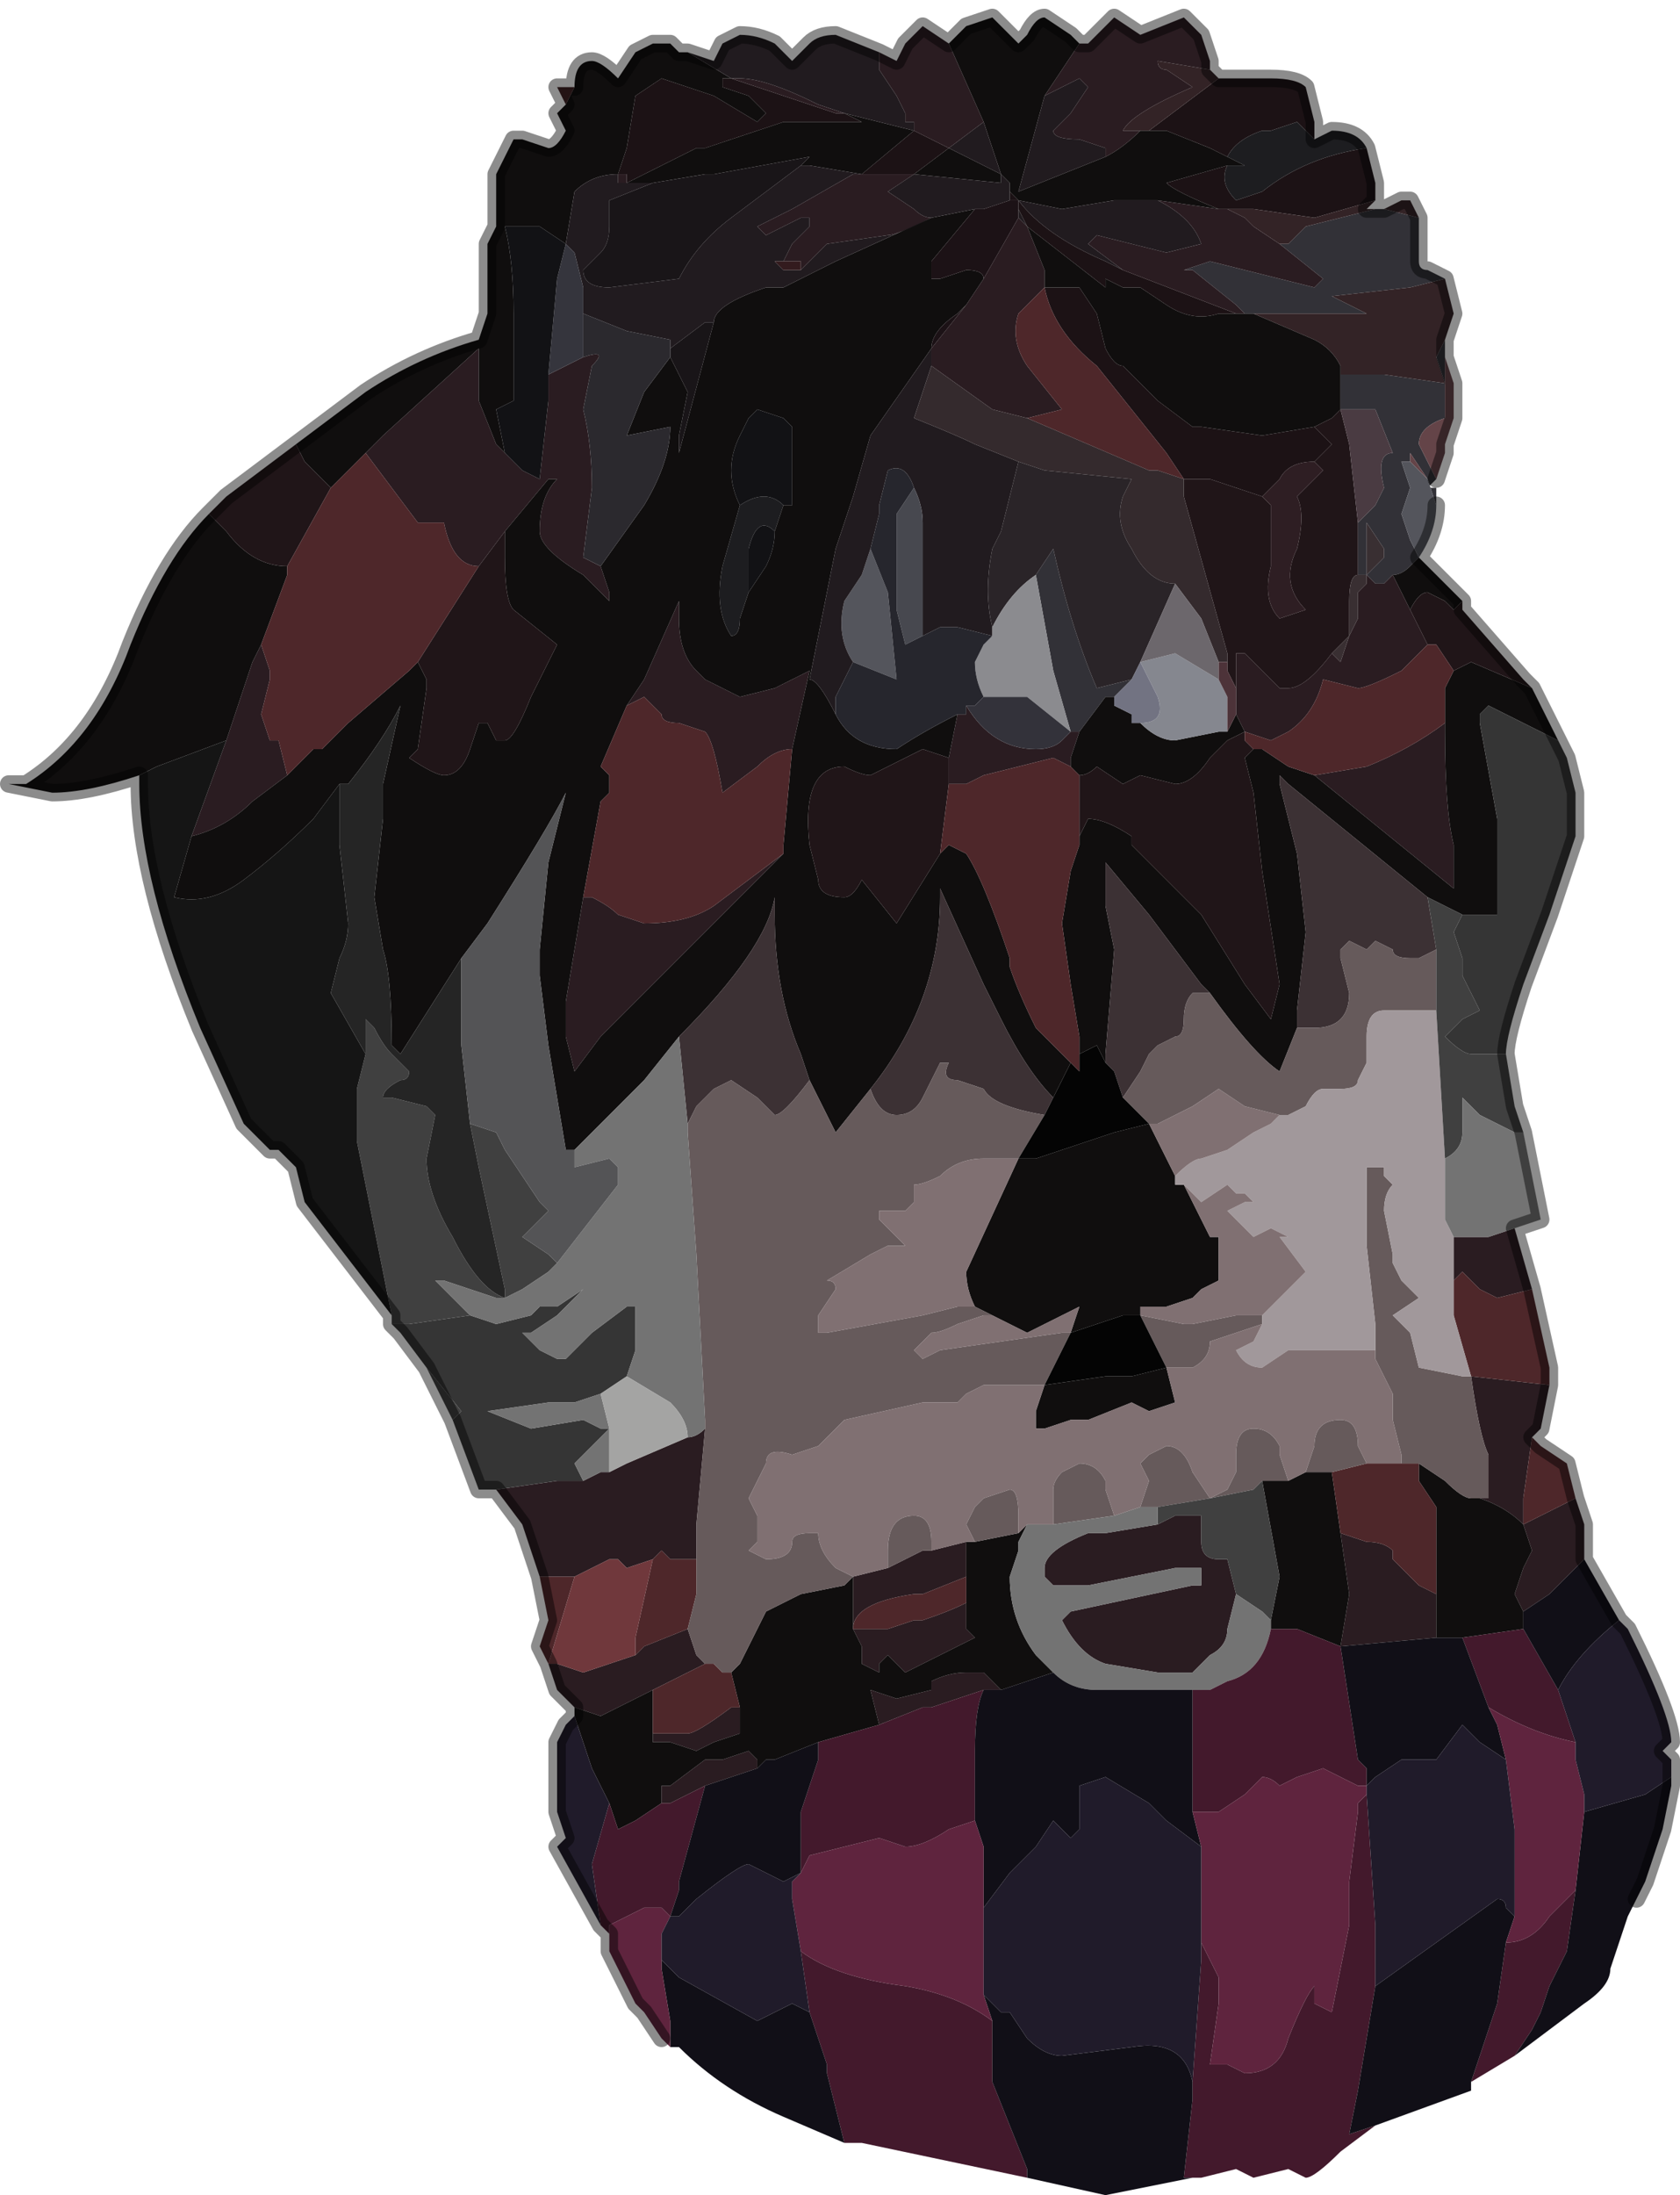<?xml version="1.0" encoding="UTF-8" standalone="no"?>
<svg xmlns:xlink="http://www.w3.org/1999/xlink" height="12.6px" width="9.65px" xmlns="http://www.w3.org/2000/svg">
  <g transform="matrix(1.0, 0.0, 0.0, 1.0, 5.4, 6.4)">
    <path d="M1.6 -5.95 L1.7 -5.95 1.9 -5.95 Q2.05 -5.95 2.1 -5.9 L2.15 -5.7 2.15 -5.6 2.05 -5.7 1.9 -5.65 1.85 -5.65 Q1.7 -5.6 1.65 -5.5 L1.65 -5.5 1.55 -5.55 1.55 -5.55 1.3 -5.65 1.15 -5.65 1.2 -5.65 1.6 -5.95 M2.45 -5.55 L2.5 -5.35 2.5 -5.25 2.15 -5.15 1.8 -5.2 1.6 -5.2 Q1.35 -5.3 1.3 -5.35 L1.65 -5.45 Q1.6 -5.35 1.7 -5.25 L1.7 -5.25 1.85 -5.3 Q2.1 -5.5 2.45 -5.55 M0.4 -5.3 L0.45 -5.25 0.4 -5.25 0.4 -5.25 0.4 -5.3 M0.05 -5.55 L-0.15 -5.4 -0.45 -5.4 -0.15 -5.65 0.05 -5.55 M0.5 -5.1 L0.45 -5.2 0.45 -5.25 Q0.6 -5.05 0.95 -4.9 L1.05 -4.85 1.7 -4.6 1.75 -4.6 1.6 -4.6 Q1.45 -4.55 1.3 -4.65 L1.15 -4.75 1.1 -4.75 1.05 -4.75 0.95 -4.8 0.95 -4.75 0.5 -5.1 M0.6 -4.75 L0.65 -4.75 0.8 -4.75 0.9 -4.6 0.95 -4.4 Q1.0 -4.3 1.05 -4.3 L1.25 -4.1 1.45 -3.95 1.5 -3.95 1.85 -3.9 2.15 -3.95 2.15 -3.95 2.25 -3.85 2.15 -3.75 2.15 -3.75 Q2.0 -3.75 1.95 -3.65 L1.85 -3.55 1.55 -3.65 1.4 -3.65 1.3 -3.8 0.9 -4.3 Q0.65 -4.5 0.6 -4.75 M-1.85 -5.4 L-1.8 -5.55 -1.75 -5.85 -1.6 -5.95 -1.3 -5.85 -1.05 -5.7 -1.0 -5.75 -1.1 -5.85 -1.25 -5.9 -1.25 -5.95 -1.2 -5.95 -0.6 -5.75 -0.55 -5.75 -0.45 -5.7 -0.5 -5.7 -0.65 -5.7 -0.9 -5.7 -1.35 -5.55 -1.4 -5.55 -1.8 -5.35 -1.8 -5.4 -1.85 -5.4" fill="#1c1215" fill-rule="evenodd" stroke="none"/>
    <path d="M2.75 -5.15 L2.75 -4.9 Q2.75 -4.85 2.8 -4.85 L2.8 -4.85 2.9 -4.8 2.7 -4.75 2.25 -4.7 2.45 -4.6 1.85 -4.6 1.8 -4.6 1.75 -4.6 1.75 -4.6 1.7 -4.65 1.45 -4.85 1.4 -4.85 1.55 -4.9 2.15 -4.75 2.2 -4.8 1.95 -5.0 2.0 -5.0 2.1 -5.1 2.1 -5.1 2.5 -5.2 2.55 -5.2 2.75 -5.15 M2.9 -4.45 L2.9 -4.35 2.9 -4.25 2.9 -4.15 2.9 -4.0 Q2.75 -3.95 2.75 -3.85 L2.85 -3.65 2.8 -3.6 2.85 -3.6 2.85 -3.5 2.8 -3.65 2.7 -3.8 2.7 -3.75 2.65 -3.75 2.7 -3.6 2.65 -3.45 2.7 -3.3 2.75 -3.2 2.75 -3.2 2.7 -3.15 Q2.65 -3.1 2.6 -3.1 L2.55 -3.05 2.5 -3.05 2.5 -3.05 2.45 -3.1 2.45 -3.1 2.55 -3.2 2.55 -3.25 2.45 -3.4 2.45 -3.45 2.45 -3.1 2.4 -3.1 2.4 -3.1 2.4 -3.4 2.45 -3.45 2.45 -3.45 2.5 -3.5 2.55 -3.6 Q2.5 -3.8 2.6 -3.8 L2.6 -3.8 2.5 -4.05 2.3 -4.05 2.3 -4.25 2.35 -4.25 2.55 -4.25 2.9 -4.2 2.85 -4.35 2.9 -4.45 M0.75 -2.2 L0.65 -2.55 0.55 -3.1 0.65 -3.25 Q0.75 -2.8 0.9 -2.45 L0.9 -2.45 1.1 -2.5 1.0 -2.4 0.95 -2.4 0.8 -2.2 0.75 -2.2 0.75 -2.2" fill="#323137" fill-rule="evenodd" stroke="none"/>
    <path d="M1.55 -6.0 L1.6 -5.95 1.2 -5.65 1.15 -5.65 1.05 -5.65 1.05 -5.65 Q1.1 -5.75 1.45 -5.9 L1.3 -6.0 Q1.25 -6.0 1.25 -6.05 L1.55 -6.0 M2.5 -5.25 L2.45 -5.2 2.5 -5.2 2.55 -5.2 2.65 -5.25 2.7 -5.25 2.7 -5.25 2.75 -5.15 2.55 -5.2 2.5 -5.2 2.1 -5.1 2.1 -5.1 2.0 -5.0 1.95 -5.0 1.8 -5.1 1.75 -5.15 1.75 -5.15 1.65 -5.2 1.6 -5.2 1.8 -5.2 2.15 -5.15 2.5 -5.25 M2.9 -4.8 L2.95 -4.6 2.9 -4.45 2.85 -4.35 2.9 -4.2 2.55 -4.25 2.35 -4.25 2.3 -4.25 2.3 -4.3 Q2.25 -4.4 2.15 -4.45 L1.8 -4.6 1.85 -4.6 2.45 -4.6 2.25 -4.7 2.7 -4.75 2.9 -4.8" fill="#332326" fill-rule="evenodd" stroke="none"/>
    <path d="M2.15 -5.6 L2.15 -5.6 2.25 -5.65 Q2.4 -5.65 2.45 -5.55 2.1 -5.5 1.85 -5.3 L1.7 -5.25 1.7 -5.25 Q1.6 -5.35 1.65 -5.45 L1.75 -5.45 1.75 -5.45 1.65 -5.5 1.65 -5.5 Q1.7 -5.6 1.85 -5.65 L1.9 -5.65 2.05 -5.7 2.15 -5.6 M-0.9 -3.5 L-0.95 -3.35 Q-1.05 -3.45 -1.1 -3.25 L-1.1 -3.0 -1.15 -2.85 Q-1.15 -2.75 -1.2 -2.75 -1.3 -2.9 -1.25 -3.15 L-1.15 -3.5 Q-1.0 -3.6 -0.9 -3.5" fill="#1d1d20" fill-rule="evenodd" stroke="none"/>
    <path d="M0.8 -6.15 L0.85 -6.15 1.0 -6.3 1.15 -6.2 1.4 -6.3 1.5 -6.2 1.55 -6.05 1.55 -6.0 1.25 -6.05 Q1.25 -6.0 1.3 -6.0 L1.45 -5.9 Q1.1 -5.75 1.05 -5.65 L1.05 -5.65 1.15 -5.65 Q1.05 -5.55 0.95 -5.5 L0.95 -5.55 0.8 -5.6 Q0.65 -5.6 0.65 -5.65 L0.75 -5.75 0.85 -5.9 0.8 -5.95 0.6 -5.85 0.8 -6.15 M3.3 0.65 L3.4 1.0 3.2 1.05 3.1 1.0 3.0 0.9 Q3.0 0.9 2.95 0.95 L2.95 0.7 3.05 0.7 3.15 0.7 3.3 0.65 M3.5 1.55 L3.45 1.8 3.4 1.85 3.35 2.2 3.35 2.35 3.55 2.25 3.65 2.2 3.7 2.35 3.7 2.55 3.5 2.75 3.35 2.85 3.3 2.75 3.35 2.6 3.4 2.5 3.35 2.35 Q3.25 2.25 3.1 2.2 L3.15 2.2 3.15 1.95 Q3.1 1.85 3.05 1.5 L3.5 1.55 M-2.1 3.4 L-2.2 3.3 -2.25 3.15 -2.2 3.15 -2.05 3.2 -1.9 3.15 -1.75 3.1 -1.7 3.05 -1.45 2.95 -1.45 2.95 -1.4 3.1 -1.35 3.15 -1.65 3.3 -1.65 3.3 -1.75 3.35 -1.95 3.45 -2.1 3.4 M-2.3 2.65 L-2.4 2.35 -2.55 2.15 -2.2 2.1 -2.05 2.1 -1.95 2.05 -1.9 2.05 -1.8 2.0 -1.45 1.85 Q-1.4 1.85 -1.35 1.8 L-1.4 2.35 -1.4 2.55 -1.5 2.55 -1.55 2.55 -1.6 2.5 -1.65 2.55 -1.65 2.55 -1.8 2.6 -1.85 2.55 -1.9 2.55 -2.0 2.6 -2.1 2.65 -2.2 2.65 -2.3 2.65 M-0.35 -6.1 L-0.25 -6.05 -0.2 -6.15 -0.2 -6.15 -0.1 -6.25 0.05 -6.15 0.05 -6.15 0.25 -5.7 0.05 -5.55 -0.15 -5.65 -0.15 -5.7 -0.2 -5.7 -0.2 -5.75 -0.25 -5.85 -0.35 -6.0 -0.35 -6.1 M1.25 -5.25 L1.6 -5.2 1.65 -5.2 1.75 -5.15 1.75 -5.15 1.8 -5.1 1.95 -5.0 2.2 -4.8 2.15 -4.75 1.55 -4.9 1.4 -4.85 1.45 -4.85 1.7 -4.65 1.75 -4.6 1.75 -4.6 1.7 -4.6 1.05 -4.85 0.85 -5.0 0.85 -5.0 0.9 -5.05 1.3 -4.95 1.5 -5.0 1.5 -5.0 Q1.45 -5.15 1.25 -5.25 M-0.45 -5.4 L-0.15 -5.4 -0.3 -5.3 -0.15 -5.2 Q-0.1 -5.15 -0.05 -5.15 -0.25 -5.05 -0.3 -5.05 L-0.65 -5.0 -0.8 -4.85 -0.8 -4.9 -0.9 -4.9 -0.95 -4.9 Q-0.95 -4.9 -0.9 -4.9 L-0.85 -5.0 -0.75 -5.1 -0.75 -5.15 -0.8 -5.15 -1.0 -5.05 -1.05 -5.1 -0.85 -5.2 -0.5 -5.4 -0.45 -5.4 M0.2 -5.2 L0.2 -5.2 0.25 -5.2 0.2 -5.2 M0.25 -4.8 L0.45 -5.15 0.5 -5.1 0.6 -4.85 0.6 -4.75 0.45 -4.6 Q0.4 -4.45 0.5 -4.3 L0.7 -4.05 0.5 -4.0 0.3 -4.05 -0.05 -4.3 -0.05 -4.4 0.15 -4.65 0.25 -4.8 M-1.8 -5.35 L-1.85 -5.35 -1.85 -5.4 -1.8 -5.4 -1.8 -5.35 M2.45 -3.1 L2.5 -3.05 2.5 -3.05 2.55 -3.05 2.6 -3.1 2.7 -2.9 2.75 -2.8 2.8 -2.7 2.65 -2.55 Q2.45 -2.45 2.4 -2.45 L2.2 -2.5 Q2.15 -2.3 2.0 -2.2 L1.9 -2.15 1.75 -2.2 1.7 -2.3 1.7 -2.45 1.7 -2.65 1.75 -2.65 1.85 -2.55 1.9 -2.5 1.95 -2.45 1.95 -2.45 2.0 -2.45 Q2.1 -2.45 2.25 -2.65 L2.3 -2.6 2.35 -2.75 2.4 -2.85 2.4 -3.0 2.45 -3.05 2.45 -3.1 M2.15 -1.95 L2.45 -2.0 Q2.7 -2.1 2.9 -2.25 L2.9 -2.2 Q2.9 -1.75 2.95 -1.55 L2.95 -1.3 2.15 -1.95 M0.8 -2.2 L0.75 -2.05 0.75 -2.0 0.75 -2.0 0.65 -2.05 0.45 -2.0 0.25 -1.95 0.15 -1.9 0.05 -1.9 0.05 -1.9 0.05 -2.05 0.1 -2.3 0.15 -2.3 0.15 -2.35 Q0.3 -2.1 0.55 -2.1 0.65 -2.1 0.7 -2.15 L0.75 -2.2 0.8 -2.2 M2.3 2.4 L2.45 2.45 Q2.55 2.45 2.6 2.5 L2.6 2.55 2.75 2.7 2.85 2.75 2.85 3.0 2.3 3.05 2.35 2.75 2.3 2.4 M0.15 2.45 L0.15 2.65 -0.1 2.75 -0.15 2.75 Q-0.5 2.8 -0.5 2.95 L-0.5 2.95 -0.3 2.95 -0.15 2.9 -0.1 2.9 Q0.05 2.85 0.15 2.8 L0.15 2.95 0.2 3.0 -0.2 3.2 -0.3 3.1 -0.35 3.15 -0.35 3.2 -0.45 3.15 -0.45 3.05 -0.5 2.95 -0.5 2.85 -0.5 2.65 -0.3 2.6 -0.1 2.5 -0.05 2.5 0.15 2.45 M1.7 2.75 L1.65 2.95 Q1.65 3.05 1.55 3.1 L1.45 3.2 1.25 3.2 0.95 3.15 Q0.8 3.1 0.7 2.9 L0.75 2.85 1.45 2.7 1.5 2.7 1.5 2.6 1.4 2.6 1.35 2.6 0.85 2.7 0.65 2.7 0.6 2.65 0.6 2.6 Q0.6 2.5 0.85 2.4 L0.95 2.4 1.25 2.35 1.35 2.3 1.5 2.3 1.5 2.45 Q1.5 2.55 1.6 2.55 L1.65 2.55 1.7 2.75 M0.35 3.3 L0.25 3.3 -0.05 3.4 -0.1 3.4 -0.35 3.5 -0.4 3.3 -0.25 3.35 -0.05 3.3 -0.05 3.25 Q0.05 3.2 0.15 3.2 L0.25 3.2 0.35 3.3 M-2.45 -3.75 Q-2.4 -3.7 -2.4 -3.7 L-2.3 -3.65 -2.25 -4.1 -2.25 -4.25 -2.05 -4.35 Q-1.9 -4.4 -2.0 -4.3 L-2.05 -4.05 Q-2.0 -3.85 -2.0 -3.6 L-2.05 -3.2 -1.95 -3.15 -1.9 -3.0 -1.9 -2.95 -1.95 -3.0 -2.05 -3.1 Q-2.3 -3.25 -2.3 -3.35 -2.3 -3.55 -2.2 -3.65 L-2.25 -3.65 -2.5 -3.35 -2.65 -3.15 -2.65 -3.15 Q-2.8 -3.15 -2.85 -3.4 L-3.0 -3.4 -3.15 -3.6 -3.3 -3.8 -3.2 -3.9 -2.65 -4.4 -2.65 -4.1 -2.55 -3.85 -2.5 -3.8 -2.45 -3.75 M-0.55 -5.75 L-0.6 -5.75 -1.2 -5.95 -1.15 -5.95 Q-1.0 -5.95 -0.7 -5.8 L-0.55 -5.75 M-4.3 -1.6 L-4.1 -2.15 -3.95 -2.6 -3.9 -2.7 -3.85 -2.55 -3.85 -2.5 -3.9 -2.3 -3.85 -2.15 -3.8 -2.15 -3.75 -1.95 -3.95 -1.8 Q-4.1 -1.65 -4.3 -1.6 M-1.8 -2.35 L-1.7 -2.5 -1.5 -2.95 -1.5 -2.85 Q-1.5 -2.65 -1.4 -2.55 L-1.35 -2.5 -1.15 -2.4 -0.95 -2.45 -0.75 -2.55 -0.85 -2.1 -0.85 -2.1 Q-0.95 -2.1 -1.05 -2.0 L-1.25 -1.85 Q-1.3 -2.15 -1.35 -2.2 L-1.5 -2.25 Q-1.6 -2.25 -1.6 -2.3 L-1.7 -2.4 -1.8 -2.35 M-0.9 -1.5 L-1.95 -0.45 -2.1 -0.25 -2.15 -0.45 -2.15 -0.65 -2.05 -1.25 -2.0 -1.25 Q-1.9 -1.2 -1.85 -1.15 L-1.7 -1.1 Q-1.45 -1.1 -1.3 -1.2 L-0.9 -1.5 M-1.6 3.95 L-1.6 3.85 -1.55 3.85 -1.35 3.7 -1.25 3.7 -1.25 3.7 -1.1 3.65 -1.05 3.7 -1.05 3.75 -1.35 3.85 -1.55 3.95 -1.55 3.95 -1.6 3.95 M-1.65 3.55 L-1.55 3.55 -1.45 3.55 Q-1.4 3.55 -1.2 3.4 L-1.15 3.4 -1.15 3.55 -1.15 3.55 -1.3 3.6 -1.4 3.65 -1.55 3.6 -1.65 3.6 -1.65 3.55" fill="#2a1c21" fill-rule="evenodd" stroke="none"/>
    <path d="M2.75 -3.2 L3.0 -2.95 2.95 -2.9 2.9 -2.95 2.8 -3.0 Q2.75 -3.0 2.7 -2.9 L2.6 -3.1 Q2.65 -3.1 2.7 -3.15 L2.75 -3.2 2.75 -3.2 2.75 -3.2 M3.4 -2.45 L3.55 -2.15 3.15 -2.35 3.1 -2.3 3.1 -2.25 3.2 -1.7 3.2 -1.15 3.05 -1.15 3.0 -1.15 2.8 -1.25 2.0 -1.9 1.95 -1.95 1.95 -1.9 2.05 -1.5 2.1 -1.05 2.05 -0.6 2.05 -0.5 1.95 -0.25 Q1.8 -0.35 1.55 -0.7 L1.5 -0.75 1.2 -1.15 0.95 -1.45 0.95 -1.2 1.0 -0.95 0.95 -0.35 0.95 -0.3 0.9 -0.4 0.8 -0.35 0.8 -0.45 0.75 -0.75 0.7 -1.1 0.75 -1.4 0.8 -1.55 0.8 -1.6 0.85 -1.7 Q0.95 -1.7 1.1 -1.6 L1.1 -1.55 1.5 -1.15 1.75 -0.75 1.9 -0.55 1.9 -0.55 1.95 -0.75 1.85 -1.4 1.8 -1.85 1.75 -2.05 1.8 -2.1 1.85 -2.1 2.0 -2.0 2.15 -1.95 2.95 -1.3 2.95 -1.55 Q2.9 -1.75 2.9 -2.2 L2.9 -2.25 2.9 -2.45 2.95 -2.55 3.05 -2.6 3.4 -2.45 M-4.6 -1.95 Q-4.9 -1.85 -5.1 -1.85 L-5.35 -1.9 -5.25 -1.9 Q-4.85 -2.15 -4.65 -2.7 -4.45 -3.2 -4.2 -3.45 L-4.1 -3.35 Q-3.95 -3.15 -3.75 -3.15 L-3.75 -3.15 -3.75 -3.1 -3.9 -2.7 -3.95 -2.6 -4.1 -2.15 -4.5 -2.0 -4.6 -1.95 M-3.7 -3.85 L-3.3 -4.15 Q-3.0 -4.35 -2.65 -4.45 L-2.6 -4.6 -2.6 -5.0 -2.55 -5.1 -2.55 -5.4 -2.45 -5.6 -2.4 -5.6 -2.25 -5.55 Q-2.2 -5.55 -2.15 -5.65 L-2.2 -5.75 -2.15 -5.8 -2.1 -5.9 Q-2.1 -6.05 -2.0 -6.05 -1.95 -6.05 -1.85 -5.95 L-1.75 -6.1 -1.65 -6.15 -1.55 -6.15 -1.5 -6.1 -1.45 -6.1 -1.2 -5.95 -1.25 -5.95 -1.25 -5.9 -1.1 -5.85 -1.0 -5.75 -1.05 -5.7 -1.3 -5.85 -1.6 -5.95 -1.75 -5.85 -1.8 -5.55 -1.85 -5.4 Q-2.0 -5.4 -2.1 -5.3 L-2.15 -5.0 -2.3 -5.1 -2.5 -5.1 Q-2.45 -4.9 -2.45 -4.6 L-2.45 -4.1 -2.55 -4.05 -2.5 -3.8 -2.55 -3.85 -2.65 -4.1 -2.65 -4.4 -3.2 -3.9 -3.3 -3.8 -3.5 -3.6 -3.65 -3.75 -3.7 -3.85 M0.05 -6.15 L0.15 -6.25 0.3 -6.3 0.35 -6.25 0.45 -6.15 0.5 -6.2 Q0.55 -6.3 0.6 -6.3 L0.75 -6.2 0.8 -6.15 0.6 -5.85 0.45 -5.3 0.95 -5.5 Q1.05 -5.55 1.15 -5.65 L1.3 -5.65 1.55 -5.55 1.55 -5.55 1.65 -5.5 1.75 -5.45 1.75 -5.45 1.65 -5.45 1.3 -5.35 Q1.35 -5.3 1.6 -5.2 L1.25 -5.25 1.0 -5.25 0.7 -5.2 0.45 -5.25 0.4 -5.3 0.4 -5.35 0.35 -5.4 0.25 -5.7 0.05 -6.15 M0.05 -5.55 L0.35 -5.4 0.35 -5.35 -0.15 -5.4 0.05 -5.55 M0.5 -5.1 L0.95 -4.75 0.95 -4.8 1.05 -4.75 1.1 -4.75 1.15 -4.75 1.3 -4.65 Q1.45 -4.55 1.6 -4.6 L1.75 -4.6 1.8 -4.6 2.15 -4.45 Q2.25 -4.4 2.3 -4.3 L2.3 -4.25 2.3 -4.05 2.25 -4.0 2.15 -3.95 1.85 -3.9 1.5 -3.95 1.45 -3.95 1.25 -4.1 1.05 -4.3 Q1.0 -4.3 0.95 -4.4 L0.9 -4.6 0.8 -4.75 0.65 -4.75 0.6 -4.75 0.6 -4.85 0.5 -5.1 M0.2 -5.2 L-0.05 -4.9 -0.05 -4.8 0.0 -4.8 0.15 -4.85 Q0.25 -4.85 0.25 -4.8 L0.15 -4.65 0.1 -4.6 Q-0.05 -4.5 -0.05 -4.4 L-0.4 -3.9 -0.5 -3.55 -0.6 -3.25 -0.75 -2.5 Q-0.7 -2.5 -0.6 -2.3 -0.5 -2.1 -0.25 -2.1 L-0.25 -2.1 Q-0.1 -2.2 0.1 -2.3 L0.05 -2.05 -0.1 -2.1 -0.4 -1.95 Q-0.45 -1.95 -0.55 -2.0 -0.8 -2.0 -0.75 -1.55 L-0.7 -1.35 Q-0.7 -1.25 -0.55 -1.25 -0.5 -1.25 -0.45 -1.35 L-0.25 -1.1 0.0 -1.5 0.05 -1.55 0.15 -1.5 Q0.25 -1.35 0.4 -0.9 L0.4 -0.85 Q0.45 -0.7 0.55 -0.5 L0.75 -0.3 0.65 -0.1 Q0.5 -0.25 0.35 -0.55 L0.25 -0.75 0.0 -1.3 0.0 -1.25 Q0.0 -0.65 -0.4 -0.15 L-0.6 0.1 -0.75 -0.2 -0.8 -0.35 Q-0.95 -0.7 -0.95 -1.15 L-0.95 -1.25 Q-1.0 -0.95 -1.5 -0.45 L-1.5 -0.45 -1.7 -0.2 -2.1 0.2 -2.1 0.2 -2.15 0.2 -2.25 -0.4 -2.3 -0.8 -2.3 -0.95 -2.25 -1.45 -2.15 -1.85 Q-2.25 -1.65 -2.6 -1.1 L-2.6 -1.1 -2.75 -0.9 -3.1 -0.35 -3.15 -0.4 Q-3.15 -0.8 -3.2 -0.95 L-3.25 -1.25 -3.2 -1.7 -3.2 -1.9 -3.1 -2.35 Q-3.2 -2.15 -3.4 -1.9 L-3.45 -1.9 -3.6 -1.7 Q-3.8 -1.5 -4.0 -1.35 -4.2 -1.2 -4.4 -1.25 L-4.3 -1.6 Q-4.1 -1.65 -3.95 -1.8 L-3.75 -1.95 -3.6 -2.1 -3.55 -2.1 -3.4 -2.25 -3.05 -2.55 -3.0 -2.6 -3.0 -2.6 -2.95 -2.5 -2.95 -2.45 -3.0 -2.1 -3.05 -2.05 Q-2.9 -1.95 -2.85 -1.95 -2.75 -1.95 -2.7 -2.1 L-2.65 -2.25 -2.6 -2.25 -2.55 -2.15 -2.5 -2.15 Q-2.45 -2.15 -2.35 -2.4 L-2.2 -2.7 -2.45 -2.9 Q-2.5 -2.95 -2.5 -3.2 L-2.5 -3.35 -2.25 -3.65 -2.2 -3.65 Q-2.3 -3.55 -2.3 -3.35 -2.3 -3.25 -2.05 -3.1 L-1.95 -3.0 -1.9 -2.95 -1.9 -3.0 -1.95 -3.15 -1.7 -3.5 Q-1.55 -3.75 -1.55 -3.95 L-1.8 -3.9 -1.7 -4.15 -1.55 -4.35 -1.5 -4.25 -1.45 -4.15 -1.5 -3.9 -1.5 -3.8 -1.3 -4.55 -1.3 -4.55 Q-1.3 -4.65 -1.0 -4.75 L-0.9 -4.75 -0.6 -4.9 -0.05 -5.15 0.2 -5.2 M-0.15 -5.65 L-0.45 -5.4 -0.75 -5.45 -0.8 -5.45 -0.75 -5.5 -1.3 -5.4 -1.35 -5.4 -1.65 -5.35 -1.8 -5.35 -1.4 -5.55 -1.35 -5.55 -0.9 -5.7 -0.65 -5.7 -0.5 -5.7 -0.45 -5.7 -0.55 -5.75 -0.15 -5.65 M1.7 -2.3 L1.75 -2.2 1.65 -2.15 1.55 -2.05 Q1.45 -1.9 1.35 -1.9 L1.15 -1.95 1.05 -1.9 0.9 -2.0 Q0.85 -1.95 0.8 -1.95 L0.8 -1.95 0.75 -2.0 0.75 -2.05 0.8 -2.2 0.95 -2.4 1.0 -2.4 1.0 -2.35 1.1 -2.3 1.1 -2.25 1.15 -2.25 Q1.25 -2.15 1.35 -2.15 L1.6 -2.2 1.65 -2.2 1.7 -2.3 M-1.2 3.2 L-1.15 3.15 -1.1 3.05 -1.0 2.85 -1.0 2.85 -0.8 2.75 -0.55 2.7 -0.5 2.65 -0.5 2.85 -0.5 2.95 -0.45 3.05 -0.45 3.15 -0.35 3.2 -0.35 3.15 -0.3 3.1 -0.2 3.2 0.2 3.0 0.15 2.95 0.15 2.8 0.15 2.65 0.15 2.45 0.2 2.45 0.45 2.4 0.5 2.35 0.45 2.45 0.45 2.5 0.4 2.65 Q0.4 2.9 0.55 3.1 L0.65 3.2 0.35 3.3 0.25 3.2 0.15 3.2 Q0.05 3.2 -0.05 3.25 L-0.05 3.3 -0.25 3.35 -0.4 3.3 -0.35 3.5 -0.7 3.6 -0.95 3.7 -1.0 3.7 -1.05 3.75 -1.05 3.7 -1.1 3.65 -1.25 3.7 -1.25 3.7 -1.35 3.7 -1.55 3.85 -1.6 3.85 -1.6 3.95 -1.75 4.05 -1.85 4.1 -1.9 3.95 -2.0 3.75 -2.1 3.45 -2.1 3.4 -1.95 3.45 -1.75 3.35 -1.65 3.3 -1.65 3.3 -1.65 3.45 -1.65 3.55 -1.65 3.6 -1.55 3.6 -1.4 3.65 -1.3 3.6 -1.15 3.55 -1.15 3.55 -1.15 3.4 -1.2 3.2 M0.3 1.15 L0.2 1.1 Q0.15 1.0 0.15 0.9 L0.45 0.25 0.55 0.25 0.7 0.2 1.0 0.1 1.2 0.05 1.25 0.15 1.3 0.25 1.35 0.35 1.35 0.4 1.4 0.4 1.55 0.7 1.6 0.7 1.6 0.95 1.5 1.0 1.45 1.05 1.3 1.1 1.1 1.1 1.15 1.1 1.15 1.15 1.05 1.15 0.75 1.25 0.8 1.1 0.6 1.2 0.5 1.25 0.3 1.15 M1.3 1.45 L1.35 1.65 1.2 1.7 1.1 1.65 0.85 1.75 0.75 1.75 0.6 1.8 0.55 1.8 0.55 1.7 0.6 1.55 0.95 1.5 1.1 1.5 1.3 1.45 M2.85 2.75 L2.85 2.4 2.85 2.25 2.75 2.1 2.75 2.0 2.9 2.1 Q3.0 2.2 3.05 2.2 L3.1 2.2 Q3.25 2.25 3.35 2.35 L3.4 2.5 3.35 2.6 3.3 2.75 3.35 2.85 3.35 2.95 3.0 3.0 2.85 3.0 2.85 2.75 M2.25 2.05 L2.3 2.4 2.35 2.75 2.3 3.05 2.05 2.95 1.9 2.95 1.9 2.9 1.95 2.65 1.85 2.1 2.0 2.1 2.1 2.05 2.25 2.05 M-0.9 -3.5 L-0.85 -3.5 -0.85 -3.95 -0.9 -4.0 -1.05 -4.05 -1.1 -4.0 -1.15 -3.9 Q-1.25 -3.7 -1.15 -3.5 L-1.25 -3.15 Q-1.3 -2.9 -1.2 -2.75 -1.15 -2.75 -1.15 -2.85 L-1.1 -3.0 -1.0 -3.15 Q-0.95 -3.25 -0.95 -3.35 L-0.9 -3.5 M-0.85 -2.1 L-0.75 -2.55 -0.95 -2.45 -1.15 -2.4 -1.35 -2.5 -1.4 -2.55 Q-1.5 -2.65 -1.5 -2.85 L-1.5 -2.95 -1.7 -2.5 -1.8 -2.35 -1.95 -2.0 -1.95 -2.0 -1.9 -1.95 -1.9 -1.85 -1.95 -1.8 -2.05 -1.25 -2.15 -0.65 -2.15 -0.45 -2.1 -0.25 -1.95 -0.45 -0.9 -1.5 -0.9 -1.55 -0.85 -2.1 M-2.5 -3.8 L-2.5 -3.8" fill="#100e0e" fill-rule="evenodd" stroke="none"/>
    <path d="M3.0 -2.95 L3.0 -2.9 3.35 -2.5 3.4 -2.45 3.05 -2.6 2.95 -2.55 2.85 -2.7 2.8 -2.7 2.75 -2.8 2.7 -2.9 Q2.75 -3.0 2.8 -3.0 L2.9 -2.95 2.95 -2.9 3.0 -2.95 M-4.2 -3.45 L-4.1 -3.55 -3.7 -3.85 -3.65 -3.75 -3.5 -3.6 -3.75 -3.15 -3.75 -3.15 Q-3.95 -3.15 -4.1 -3.35 L-4.2 -3.45 M2.15 -3.95 L2.25 -4.0 2.3 -4.05 2.35 -3.85 2.4 -3.4 2.4 -3.1 Q2.35 -3.1 2.35 -2.95 L2.35 -2.75 2.3 -2.7 2.25 -2.65 Q2.1 -2.45 2.0 -2.45 L1.95 -2.45 1.95 -2.45 1.9 -2.5 1.85 -2.55 1.75 -2.65 1.7 -2.65 1.7 -2.45 1.65 -2.55 1.65 -2.6 1.65 -2.65 1.4 -3.55 1.4 -3.65 1.55 -3.65 1.85 -3.55 1.85 -3.55 1.9 -3.5 1.9 -3.45 1.9 -3.15 Q1.85 -2.95 1.95 -2.85 L1.95 -2.85 2.1 -2.9 Q1.95 -3.05 2.05 -3.25 2.1 -3.45 2.05 -3.55 L2.2 -3.7 2.15 -3.75 2.25 -3.85 2.15 -3.95 2.15 -3.95 M1.75 -2.2 L1.75 -2.15 1.8 -2.1 1.75 -2.05 1.8 -1.85 1.85 -1.4 1.95 -0.75 1.9 -0.55 1.9 -0.55 1.75 -0.75 1.5 -1.15 1.1 -1.55 1.1 -1.6 Q0.95 -1.7 0.85 -1.7 L0.8 -1.6 0.8 -1.95 0.8 -1.95 Q0.85 -1.95 0.9 -2.0 L1.05 -1.9 1.15 -1.95 1.35 -1.9 Q1.45 -1.9 1.55 -2.05 L1.65 -2.15 1.75 -2.2 M0.05 -2.05 L0.05 -1.9 0.0 -1.5 -0.25 -1.1 -0.45 -1.35 Q-0.5 -1.25 -0.55 -1.25 -0.7 -1.25 -0.7 -1.35 L-0.75 -1.55 Q-0.8 -2.0 -0.55 -2.0 -0.45 -1.95 -0.4 -1.95 L-0.1 -2.1 0.05 -2.05 M-2.5 -3.35 L-2.5 -3.2 Q-2.5 -2.95 -2.45 -2.9 L-2.2 -2.7 -2.35 -2.4 Q-2.45 -2.15 -2.5 -2.15 L-2.55 -2.15 -2.6 -2.25 -2.65 -2.25 -2.7 -2.1 Q-2.75 -1.95 -2.85 -1.95 -2.9 -1.95 -3.05 -2.05 L-3.0 -2.1 -2.95 -2.45 -2.95 -2.5 -3.0 -2.6 -2.65 -3.15 -2.65 -3.15 -2.5 -3.35" fill="#201518" fill-rule="evenodd" stroke="none"/>
    <path d="M2.15 -3.75 L2.2 -3.7 2.05 -3.55 Q2.1 -3.45 2.05 -3.25 1.95 -3.05 2.1 -2.9 L1.95 -2.85 1.95 -2.85 Q1.85 -2.95 1.9 -3.15 L1.9 -3.45 1.9 -3.5 1.85 -3.55 1.85 -3.55 1.95 -3.65 Q2.0 -3.75 2.15 -3.75 L2.15 -3.75" fill="#2e1e23" fill-rule="evenodd" stroke="none"/>
    <path d="M2.3 -4.05 L2.5 -4.05 2.6 -3.8 2.6 -3.8 Q2.5 -3.8 2.55 -3.6 L2.5 -3.5 2.45 -3.45 2.45 -3.45 2.4 -3.4 2.35 -3.85 2.3 -4.05" fill="#4a3b42" fill-rule="evenodd" stroke="none"/>
    <path d="M2.9 -4.35 L2.95 -4.2 2.95 -4.0 2.9 -3.85 2.9 -3.8 2.85 -3.65 2.75 -3.85 Q2.75 -3.95 2.9 -4.0 L2.9 -4.15 2.9 -4.25 2.9 -4.35 M2.7 -3.75 L2.7 -3.8 2.8 -3.65 2.7 -3.75" fill="#644448" fill-rule="evenodd" stroke="none"/>
    <path d="M2.85 -3.5 L2.85 -3.5 Q2.85 -3.35 2.75 -3.2 L2.7 -3.3 2.65 -3.45 2.7 -3.6 2.65 -3.75 2.7 -3.75 2.8 -3.65 2.85 -3.5 M2.75 -3.2 L2.75 -3.2 M-0.5 -2.6 Q-0.6 -2.75 -0.55 -2.95 L-0.45 -3.1 -0.4 -3.25 -0.3 -3.0 -0.25 -2.5 -0.5 -2.6" fill="#54555c" fill-rule="evenodd" stroke="none"/>
    <path d="M-1.45 -6.1 L-1.3 -6.05 -1.25 -6.15 -1.15 -6.2 Q-1.05 -6.2 -0.95 -6.15 L-0.85 -6.05 -0.75 -6.15 Q-0.7 -6.2 -0.6 -6.2 L-0.35 -6.1 -0.35 -6.1 -0.35 -6.0 -0.25 -5.85 -0.2 -5.75 -0.2 -5.7 -0.15 -5.7 -0.15 -5.65 -0.55 -5.75 -0.7 -5.8 Q-1.0 -5.95 -1.15 -5.95 L-1.2 -5.95 -1.45 -6.1 M0.6 -5.85 L0.8 -5.95 0.85 -5.9 0.75 -5.75 0.65 -5.65 Q0.65 -5.6 0.8 -5.6 L0.95 -5.55 0.95 -5.5 0.45 -5.3 0.6 -5.85 M0.25 -5.7 L0.35 -5.4 0.4 -5.35 0.4 -5.3 0.4 -5.25 0.4 -5.25 0.25 -5.2 0.2 -5.2 0.2 -5.2 -0.05 -5.15 -0.6 -4.9 -0.9 -4.75 -1.0 -4.75 Q-1.3 -4.65 -1.3 -4.55 L-1.3 -4.55 -1.35 -4.55 -1.55 -4.4 -1.55 -4.45 -1.8 -4.5 -2.05 -4.6 -2.05 -4.6 -2.05 -4.7 -2.05 -4.75 -2.1 -4.95 -2.15 -5.0 -2.1 -5.3 Q-2.0 -5.4 -1.85 -5.4 L-1.85 -5.35 -1.8 -5.35 -1.65 -5.35 -1.9 -5.25 -1.9 -5.1 Q-1.9 -5.0 -1.95 -4.95 L-2.05 -4.85 Q-2.05 -4.75 -1.9 -4.75 L-1.5 -4.8 Q-1.4 -5.0 -1.2 -5.15 L-1.2 -5.15 -0.8 -5.45 -0.75 -5.45 -0.45 -5.4 -0.5 -5.4 -0.85 -5.2 -1.05 -5.1 -1.0 -5.05 -0.8 -5.15 -0.75 -5.15 -0.75 -5.1 -0.85 -5.0 -0.9 -4.9 Q-0.95 -4.9 -0.95 -4.9 L-0.95 -4.9 -0.9 -4.85 -0.9 -4.85 -0.8 -4.85 -0.65 -5.0 -0.3 -5.05 Q-0.25 -5.05 -0.05 -5.15 -0.1 -5.15 -0.15 -5.2 L-0.3 -5.3 -0.15 -5.4 0.35 -5.35 0.35 -5.4 0.05 -5.55 0.25 -5.7 M0.45 -5.25 L0.7 -5.2 1.0 -5.25 1.25 -5.25 Q1.45 -5.15 1.5 -5.0 L1.5 -5.0 1.3 -4.95 0.9 -5.05 0.85 -5.0 0.85 -5.0 1.05 -4.85 0.95 -4.9 Q0.6 -5.05 0.45 -5.25 L0.45 -5.2 0.5 -5.1 0.45 -5.15 0.45 -5.25 M-0.05 -4.3 L-0.15 -4.0 Q0.1 -3.9 0.2 -3.85 L0.45 -3.75 0.35 -3.35 0.3 -3.25 Q0.25 -3.0 0.3 -2.8 L0.3 -2.75 0.1 -2.8 0.0 -2.8 -0.1 -2.75 -0.1 -2.85 -0.1 -3.4 Q-0.1 -3.5 -0.15 -3.6 -0.2 -3.75 -0.3 -3.7 L-0.35 -3.5 -0.35 -3.45 -0.4 -3.25 -0.45 -3.1 -0.55 -2.95 Q-0.6 -2.75 -0.5 -2.6 L-0.6 -2.4 -0.6 -2.3 Q-0.7 -2.5 -0.75 -2.5 L-0.6 -3.25 -0.5 -3.55 -0.4 -3.9 -0.05 -4.4 -0.05 -4.3" fill="#211b1f" fill-rule="evenodd" stroke="none"/>
    <path d="M0.25 -5.2 L0.4 -5.25 0.4 -5.25 0.4 -5.25 0.45 -5.25 0.45 -5.15 0.25 -4.8 Q0.25 -4.85 0.15 -4.85 L0.0 -4.8 -0.05 -4.8 -0.05 -4.9 0.2 -5.2 0.25 -5.2 M-0.05 -4.4 Q-0.05 -4.5 0.1 -4.6 L0.15 -4.65 -0.05 -4.4" fill="#1c1216" fill-rule="evenodd" stroke="none"/>
    <path d="M3.4 1.0 L3.5 1.45 3.5 1.55 3.05 1.5 2.95 1.15 2.95 0.95 Q3.0 0.9 3.0 0.9 L3.1 1.0 3.2 1.05 3.4 1.0 M3.4 1.85 L3.45 1.9 3.6 2.0 3.65 2.2 3.55 2.25 3.35 2.35 3.35 2.2 3.4 1.85 M-2.25 3.15 L-2.3 3.05 -2.25 2.9 -2.3 2.65 -2.2 2.65 -2.1 2.65 -2.25 3.15 M2.8 -2.7 L2.85 -2.7 2.95 -2.55 2.9 -2.45 2.9 -2.25 Q2.7 -2.1 2.45 -2.0 L2.15 -1.95 2.0 -2.0 1.85 -2.1 1.8 -2.1 1.75 -2.15 1.75 -2.2 1.9 -2.15 2.0 -2.2 Q2.15 -2.3 2.2 -2.5 L2.4 -2.45 Q2.45 -2.45 2.65 -2.55 L2.8 -2.7 M0.5 -4.0 L0.7 -4.05 0.5 -4.3 Q0.4 -4.45 0.45 -4.6 L0.6 -4.75 Q0.65 -4.5 0.9 -4.3 L1.3 -3.8 1.4 -3.65 1.25 -3.7 1.2 -3.7 0.5 -4.0 M0.8 -1.95 L0.8 -1.6 0.8 -1.55 0.75 -1.4 0.7 -1.1 0.75 -0.75 0.8 -0.45 0.8 -0.35 0.8 -0.25 0.75 -0.3 0.55 -0.5 Q0.45 -0.7 0.4 -0.85 L0.4 -0.9 Q0.25 -1.35 0.15 -1.5 L0.05 -1.55 0.0 -1.5 0.05 -1.9 0.05 -1.9 0.15 -1.9 0.25 -1.95 0.45 -2.0 0.65 -2.05 0.75 -2.0 0.75 -2.0 0.8 -1.95 M-1.4 2.55 L-1.4 2.75 -1.45 2.95 -1.7 3.05 -1.75 3.1 -1.75 3.0 -1.65 2.55 -1.65 2.55 -1.6 2.5 -1.55 2.55 -1.5 2.55 -1.4 2.55 M-1.35 3.15 L-1.3 3.15 -1.25 3.2 -1.25 3.2 -1.2 3.2 -1.15 3.4 -1.2 3.4 Q-1.4 3.55 -1.45 3.55 L-1.55 3.55 -1.65 3.55 -1.65 3.45 -1.65 3.3 -1.35 3.15 M2.85 2.75 L2.75 2.7 2.6 2.55 2.6 2.5 Q2.55 2.45 2.45 2.45 L2.3 2.4 2.25 2.05 2.45 2.0 2.65 2.0 2.75 2.0 2.75 2.1 2.85 2.25 2.85 2.4 2.85 2.75 M0.15 2.65 L0.15 2.8 Q0.05 2.85 -0.1 2.9 L-0.15 2.9 -0.3 2.95 -0.5 2.95 -0.5 2.95 Q-0.5 2.8 -0.15 2.75 L-0.1 2.75 0.15 2.65 M-3.75 -3.15 L-3.5 -3.6 -3.3 -3.8 -3.15 -3.6 -3.0 -3.4 -2.85 -3.4 Q-2.8 -3.15 -2.65 -3.15 L-2.65 -3.15 -2.65 -3.15 -3.0 -2.6 -3.0 -2.6 -3.05 -2.55 -3.4 -2.25 -3.55 -2.1 -3.6 -2.1 -3.75 -1.95 -3.8 -2.15 -3.85 -2.15 -3.9 -2.3 -3.85 -2.5 -3.85 -2.55 -3.9 -2.7 -3.75 -3.1 -3.75 -3.15 M-0.85 -2.1 L-0.9 -1.55 -0.9 -1.5 -1.3 -1.2 Q-1.45 -1.1 -1.7 -1.1 L-1.85 -1.15 Q-1.9 -1.2 -2.0 -1.25 L-2.05 -1.25 -1.95 -1.8 -1.9 -1.85 -1.9 -1.95 -1.95 -2.0 -1.95 -2.0 -1.8 -2.35 -1.7 -2.4 -1.6 -2.3 Q-1.6 -2.25 -1.5 -2.25 L-1.35 -2.2 Q-1.3 -2.15 -1.25 -1.85 L-1.05 -2.0 Q-0.95 -2.1 -0.85 -2.1 L-0.85 -2.1" fill="#4e272a" fill-rule="evenodd" stroke="none"/>
    <path d="M1.4 -3.65 L1.4 -3.55 1.65 -2.65 1.65 -2.6 1.6 -2.6 1.5 -2.85 1.35 -3.05 Q1.2 -3.05 1.1 -3.25 1.0 -3.4 1.05 -3.55 L1.1 -3.65 0.6 -3.7 0.45 -3.75 0.2 -3.85 Q0.1 -3.9 -0.15 -4.0 L-0.05 -4.3 0.3 -4.05 0.5 -4.0 1.2 -3.7 1.25 -3.7 1.4 -3.65" fill="#342a2d" fill-rule="evenodd" stroke="none"/>
    <path d="M0.3 -2.8 Q0.25 -3.0 0.3 -3.25 L0.35 -3.35 0.45 -3.75 0.6 -3.7 1.1 -3.65 1.05 -3.55 Q1.0 -3.4 1.1 -3.25 1.2 -3.05 1.35 -3.05 L1.15 -2.6 1.1 -2.5 0.9 -2.45 0.9 -2.45 Q0.75 -2.8 0.65 -3.25 L0.55 -3.1 Q0.4 -3.0 0.3 -2.8" fill="#2a2428" fill-rule="evenodd" stroke="none"/>
    <path d="M1.15 -2.6 L1.35 -2.65 1.6 -2.5 1.65 -2.4 1.65 -2.2 1.6 -2.2 1.35 -2.15 Q1.25 -2.15 1.15 -2.25 L1.15 -2.25 Q1.3 -2.25 1.25 -2.4 L1.25 -2.4 1.15 -2.6" fill="#85878f" fill-rule="evenodd" stroke="none"/>
    <path d="M1.1 -2.5 L1.15 -2.6 1.25 -2.4 1.25 -2.4 Q1.3 -2.25 1.15 -2.25 L1.1 -2.25 1.1 -2.3 1.0 -2.35 1.0 -2.4 1.1 -2.5" fill="#727382" fill-rule="evenodd" stroke="none"/>
    <path d="M1.15 -2.25 L1.1 -2.25 1.15 -2.25 1.15 -2.25" fill="#605e6b" fill-rule="evenodd" stroke="none"/>
    <path d="M1.35 -3.05 L1.5 -2.85 1.6 -2.6 1.6 -2.5 1.35 -2.65 1.15 -2.6 1.35 -3.05" fill="#6c676c" fill-rule="evenodd" stroke="none"/>
    <path d="M1.65 -2.6 L1.65 -2.55 1.7 -2.45 1.7 -2.3 1.65 -2.2 1.65 -2.4 1.6 -2.5 1.6 -2.6 1.65 -2.6 1.65 -2.6" fill="#4d3339" fill-rule="evenodd" stroke="none"/>
    <path d="M1.65 -2.65 L1.65 -2.6 1.65 -2.65 M1.65 -2.6 L1.65 -2.6" fill="#49484a" fill-rule="evenodd" stroke="none"/>
    <path d="M-0.15 -3.6 Q-0.1 -3.5 -0.1 -3.4 L-0.1 -2.85 -0.1 -2.75 -0.2 -2.7 -0.25 -2.9 -0.25 -3.45 -0.15 -3.6" fill="#47484f" fill-rule="evenodd" stroke="none"/>
    <path d="M0.3 -2.75 L0.3 -2.8 Q0.4 -3.0 0.55 -3.1 L0.65 -2.55 0.75 -2.2 0.5 -2.4 0.25 -2.4 Q0.2 -2.5 0.2 -2.6 L0.25 -2.7 0.3 -2.75" fill="#8b8b8f" fill-rule="evenodd" stroke="none"/>
    <path d="M-0.6 -2.3 L-0.6 -2.4 -0.5 -2.6 -0.25 -2.5 -0.3 -3.0 -0.4 -3.25 -0.35 -3.45 -0.35 -3.5 -0.3 -3.7 Q-0.2 -3.75 -0.15 -3.6 L-0.25 -3.45 -0.25 -2.9 -0.2 -2.7 -0.1 -2.75 0.0 -2.8 0.1 -2.8 0.3 -2.75 0.25 -2.7 0.2 -2.6 Q0.2 -2.5 0.25 -2.4 L0.2 -2.35 0.15 -2.35 0.15 -2.3 0.1 -2.3 Q-0.1 -2.2 -0.25 -2.1 L-0.25 -2.1 Q-0.5 -2.1 -0.6 -2.3" fill="#26262d" fill-rule="evenodd" stroke="none"/>
    <path d="M0.25 -2.4 L0.5 -2.4 0.75 -2.2 0.7 -2.15 Q0.65 -2.1 0.55 -2.1 0.3 -2.1 0.15 -2.35 L0.2 -2.35 0.25 -2.4" fill="#33323a" fill-rule="evenodd" stroke="none"/>
    <path d="M0.75 -2.2 L0.7 -2.15 0.75 -2.2 0.75 -2.2" fill="#413f49" fill-rule="evenodd" stroke="none"/>
    <path d="M2.05 -0.5 L2.05 -0.6 2.1 -1.05 2.05 -1.5 1.95 -1.9 1.95 -1.95 2.0 -1.9 2.8 -1.25 2.85 -0.95 2.75 -0.9 2.7 -0.9 Q2.6 -0.9 2.6 -0.95 L2.5 -1.0 2.5 -1.0 2.45 -0.95 2.35 -1.0 2.3 -0.95 2.3 -0.9 2.35 -0.7 Q2.35 -0.5 2.15 -0.5 L2.05 -0.5 M-0.4 -0.15 Q0.0 -0.65 0.0 -1.25 L0.0 -1.3 0.25 -0.75 0.35 -0.55 Q0.5 -0.25 0.65 -0.1 L0.6 0.0 Q0.3 -0.05 0.25 -0.15 L0.1 -0.2 Q0.0 -0.2 0.05 -0.3 L0.0 -0.3 -0.1 -0.1 Q-0.15 0.0 -0.25 0.0 -0.35 0.0 -0.4 -0.15 M0.95 -0.3 L0.95 -0.35 1.0 -0.95 0.95 -1.2 0.95 -1.45 1.2 -1.15 1.5 -0.75 1.55 -0.7 1.45 -0.7 Q1.4 -0.65 1.4 -0.55 1.4 -0.45 1.35 -0.45 L1.25 -0.4 1.25 -0.4 1.2 -0.35 1.15 -0.25 1.05 -0.1 1.0 -0.25 0.95 -0.3 M-0.75 -0.2 Q-0.9 0.0 -0.95 0.0 L-1.05 -0.1 -1.2 -0.2 -1.3 -0.15 -1.4 -0.05 -1.45 0.05 -1.5 -0.45 -1.5 -0.45 Q-1.0 -0.95 -0.95 -1.25 L-0.95 -1.15 Q-0.95 -0.7 -0.8 -0.35 L-0.75 -0.2" fill="#3c3134" fill-rule="evenodd" stroke="none"/>
    <path d="M2.05 -0.5 L2.15 -0.5 Q2.35 -0.5 2.35 -0.7 L2.3 -0.9 2.3 -0.95 2.35 -1.0 2.45 -0.95 2.5 -1.0 2.5 -1.0 2.6 -0.95 Q2.6 -0.9 2.7 -0.9 L2.75 -0.9 2.85 -0.95 2.85 -0.6 2.7 -0.6 2.7 -0.6 2.55 -0.6 Q2.45 -0.6 2.45 -0.45 L2.45 -0.3 2.4 -0.2 Q2.4 -0.15 2.3 -0.15 L2.2 -0.15 Q2.15 -0.15 2.1 -0.05 L2.0 0.0 1.95 0.0 1.75 -0.05 1.6 -0.15 1.45 -0.05 1.25 0.05 1.2 0.05 1.05 -0.1 1.15 -0.25 1.2 -0.35 1.25 -0.4 1.25 -0.4 1.35 -0.45 Q1.4 -0.45 1.4 -0.55 1.4 -0.65 1.45 -0.7 L1.55 -0.7 Q1.8 -0.35 1.95 -0.25 L2.05 -0.5 M-0.4 -0.15 Q-0.35 0.0 -0.25 0.0 -0.15 0.0 -0.1 -0.1 L0.0 -0.3 0.05 -0.3 Q0.0 -0.2 0.1 -0.2 L0.25 -0.15 Q0.3 -0.05 0.6 0.0 L0.45 0.25 0.25 0.25 Q0.1 0.25 0.0 0.35 -0.1 0.4 -0.15 0.4 L-0.15 0.4 -0.15 0.5 -0.2 0.55 -0.35 0.55 -0.35 0.6 -0.2 0.75 -0.3 0.75 -0.4 0.8 -0.65 0.95 Q-0.6 0.95 -0.6 1.0 L-0.7 1.15 -0.7 1.25 -0.65 1.25 -0.1 1.15 0.1 1.1 0.15 1.1 0.2 1.1 0.3 1.15 0.25 1.15 0.1 1.2 Q0.0 1.25 -0.05 1.25 L-0.15 1.35 -0.1 1.4 0.0 1.35 0.7 1.25 0.75 1.25 0.6 1.55 0.35 1.55 0.25 1.55 0.15 1.6 0.1 1.65 -0.1 1.65 -0.55 1.75 -0.7 1.9 -0.85 1.95 Q-1.0 1.9 -1.0 2.0 L-1.1 2.2 -1.05 2.3 -1.05 2.45 -1.1 2.5 -1.0 2.55 Q-0.85 2.55 -0.85 2.45 -0.85 2.4 -0.75 2.4 L-0.7 2.4 Q-0.7 2.5 -0.6 2.6 L-0.5 2.65 -0.55 2.7 -0.8 2.75 -1.0 2.85 -1.0 2.85 -1.1 3.05 -1.15 3.15 -1.2 3.2 -1.25 3.2 -1.25 3.2 -1.3 3.15 -1.35 3.15 -1.4 3.1 -1.45 2.95 -1.45 2.95 -1.4 2.75 -1.4 2.55 -1.4 2.35 -1.35 1.8 -1.35 1.75 -1.4 0.8 -1.45 0.1 -1.45 0.05 -1.4 -0.05 -1.3 -0.15 -1.2 -0.2 -1.05 -0.1 -0.95 0.0 Q-0.9 0.0 -0.75 -0.2 L-0.6 0.1 -0.4 -0.15 M2.5 1.35 L2.5 1.2 2.45 0.75 2.45 0.3 Q2.45 0.3 2.5 0.3 L2.55 0.3 2.55 0.35 2.6 0.4 Q2.55 0.45 2.55 0.55 L2.6 0.8 2.6 0.85 2.65 0.95 2.75 1.05 2.6 1.15 2.7 1.25 2.75 1.45 3.0 1.5 3.05 1.5 Q3.1 1.85 3.15 1.95 L3.15 2.2 3.1 2.2 3.05 2.2 Q3.0 2.2 2.9 2.1 L2.75 2.0 2.65 2.0 2.65 1.95 2.6 1.75 2.6 1.6 2.5 1.4 2.5 1.35 M1.85 1.2 L1.55 1.3 Q1.55 1.4 1.45 1.45 L1.35 1.45 1.3 1.45 1.2 1.25 1.15 1.15 1.4 1.2 1.45 1.2 1.7 1.15 1.75 1.15 1.85 1.15 1.85 1.2 M2.45 2.0 L2.25 2.05 2.1 2.05 2.15 1.9 Q2.15 1.75 2.3 1.75 2.4 1.75 2.4 1.9 L2.45 2.0 M2.0 2.1 L1.85 2.1 1.8 2.15 1.55 2.2 1.65 2.15 1.7 2.05 1.7 1.95 Q1.7 1.8 1.8 1.8 1.9 1.8 1.95 1.9 L1.95 1.95 2.0 2.1 M0.2 2.45 L0.15 2.35 0.2 2.25 0.25 2.2 0.4 2.15 Q0.45 2.15 0.45 2.3 L0.45 2.4 0.2 2.45 M0.65 2.35 L0.65 2.15 Q0.65 2.1 0.7 2.05 L0.8 2.0 Q0.9 2.0 0.95 2.1 L0.95 2.15 1.0 2.3 0.65 2.35 M1.15 2.25 L1.2 2.1 1.15 2.0 1.2 1.95 1.3 1.9 Q1.4 1.9 1.45 2.05 L1.55 2.2 1.25 2.25 1.15 2.25 M-0.3 2.6 L-0.3 2.5 Q-0.3 2.3 -0.15 2.3 -0.05 2.3 -0.05 2.45 L-0.05 2.5 -0.1 2.5 -0.3 2.6" fill="#665a5b" fill-rule="evenodd" stroke="none"/>
    <path d="M3.55 -2.15 L3.6 -2.05 3.65 -1.85 3.65 -1.6 3.5 -1.15 3.35 -0.75 Q3.25 -0.45 3.25 -0.35 L3.25 -0.35 3.1 -0.35 3.05 -0.35 Q3.0 -0.35 2.9 -0.45 L3.0 -0.55 3.1 -0.6 3.0 -0.8 3.0 -0.9 2.95 -1.05 3.0 -1.15 3.05 -1.15 3.2 -1.15 3.2 -1.7 3.1 -2.25 3.1 -2.3 3.15 -2.35 3.55 -2.15 M-2.55 2.15 L-2.55 2.15 -2.65 2.15 -2.8 1.75 -2.8 1.75 -2.75 1.7 -2.95 1.45 -3.1 1.25 -3.15 1.2 -3.05 1.2 -2.7 1.15 -2.7 1.15 -2.55 1.2 -2.35 1.15 -2.3 1.1 -2.2 1.1 -2.05 1.0 -2.05 1.0 -2.2 1.15 -2.35 1.25 -2.4 1.25 -2.3 1.35 -2.2 1.4 -2.15 1.4 -2.0 1.25 -1.8 1.1 -1.75 1.1 -1.75 1.35 -1.8 1.5 -1.95 1.6 -2.1 1.65 -2.1 1.65 -2.25 1.65 -2.6 1.7 -2.35 1.8 -2.05 1.75 -1.95 1.8 -1.9 1.8 -2.0 1.9 -2.0 1.9 -2.1 2.0 -2.05 2.1 -2.2 2.1 -2.55 2.15 M-1.9 1.8 L-1.9 1.8" fill="#353535" fill-rule="evenodd" stroke="none"/>
    <path d="M2.4 -3.1 L2.4 -3.1 2.45 -3.1 2.45 -3.45 2.45 -3.4 2.55 -3.25 2.55 -3.2 2.45 -3.1 2.45 -3.1 2.45 -3.05 2.4 -3.0 2.4 -2.85 2.35 -2.75 2.3 -2.6 2.25 -2.65 2.3 -2.7 2.35 -2.75 2.35 -2.95 Q2.35 -3.1 2.4 -3.1" fill="#392f32" fill-rule="evenodd" stroke="none"/>
    <path d="M1.95 0.0 L2.0 0.0 2.1 -0.05 Q2.15 -0.15 2.2 -0.15 L2.3 -0.15 Q2.4 -0.15 2.4 -0.2 L2.45 -0.3 2.45 -0.45 Q2.45 -0.6 2.55 -0.6 L2.7 -0.6 2.7 -0.6 2.85 -0.6 2.9 0.25 2.9 0.6 2.95 0.7 2.95 0.95 2.95 1.15 3.05 1.5 3.0 1.5 2.75 1.45 2.7 1.25 2.6 1.15 2.75 1.05 2.65 0.95 2.6 0.85 2.6 0.8 2.55 0.55 Q2.55 0.45 2.6 0.4 L2.55 0.35 2.55 0.3 2.5 0.3 Q2.45 0.3 2.45 0.3 L2.45 0.75 2.5 1.2 2.5 1.35 2.35 1.35 2.2 1.35 2.0 1.35 1.85 1.45 Q1.75 1.45 1.7 1.35 L1.8 1.3 1.85 1.2 1.85 1.15 1.95 1.05 2.1 0.9 1.95 0.7 2.0 0.7 1.9 0.65 1.8 0.7 1.7 0.6 1.65 0.55 1.75 0.5 1.8 0.5 1.75 0.45 1.7 0.45 1.65 0.4 1.5 0.5 1.4 0.4 1.35 0.4 1.35 0.35 Q1.45 0.25 1.5 0.25 L1.65 0.2 1.8 0.1 1.9 0.05 1.95 0.0 M2.05 0.7 L2.0 0.7 2.05 0.7" fill="#a1989b" fill-rule="evenodd" stroke="none"/>
    <path d="M3.25 -0.35 L3.3 -0.05 3.35 0.1 3.3 0.1 3.1 0.0 3.0 -0.1 3.0 0.1 Q3.0 0.2 2.9 0.25 L2.85 -0.6 2.85 -0.95 2.8 -1.25 3.0 -1.15 2.95 -1.05 3.0 -0.9 3.0 -0.8 3.1 -0.6 3.0 -0.55 2.9 -0.45 Q3.0 -0.35 3.05 -0.35 L3.1 -0.35 3.25 -0.35 3.25 -0.35 M-2.8 1.75 L-2.95 1.45 -2.75 1.7 -2.8 1.75 -2.8 1.75 M-3.15 1.2 L-3.15 1.15 -3.35 0.15 -3.35 -0.15 -3.3 -0.35 -3.3 -0.55 -3.25 -0.5 Q-3.2 -0.4 -3.15 -0.35 L-3.05 -0.25 Q-3.05 -0.2 -3.1 -0.2 -3.2 -0.15 -3.2 -0.1 L-3.15 -0.1 -2.95 -0.05 -2.9 0.0 -2.95 0.25 Q-2.95 0.45 -2.8 0.7 -2.65 1.0 -2.5 1.05 L-2.5 1.0 -2.65 0.3 -2.7 0.05 -2.55 0.1 -2.5 0.2 -2.3 0.5 -2.25 0.55 -2.3 0.6 -2.3 0.6 -2.4 0.7 -2.25 0.8 -2.2 0.85 -2.2 0.85 -2.25 0.9 -2.4 1.0 -2.5 1.05 -2.55 1.05 -2.85 0.95 -2.9 0.95 -2.7 1.15 -3.05 1.2 -3.15 1.2 M1.85 2.1 L1.95 2.65 1.9 2.9 1.85 2.85 1.7 2.75 1.65 2.55 1.6 2.55 Q1.5 2.55 1.5 2.45 L1.5 2.3 1.35 2.3 1.25 2.35 1.25 2.25 1.55 2.2 1.8 2.15 1.85 2.1" fill="#404040" fill-rule="evenodd" stroke="none"/>
    <path d="M3.35 0.1 L3.45 0.6 3.3 0.65 3.15 0.7 3.05 0.7 2.95 0.7 2.9 0.6 2.9 0.25 Q3.0 0.2 3.0 0.1 L3.0 -0.1 3.1 0.0 3.3 0.1 3.35 0.1 M-1.45 0.05 L-1.45 0.1 -1.4 0.8 -1.35 1.75 -1.35 1.8 Q-1.4 1.85 -1.45 1.85 -1.45 1.75 -1.55 1.65 L-1.8 1.5 -1.75 1.35 -1.75 1.1 -1.8 1.1 -2.0 1.25 -2.15 1.4 -2.2 1.4 -2.3 1.35 -2.4 1.25 -2.35 1.25 -2.2 1.15 -2.05 1.0 -2.05 1.0 -2.2 1.1 -2.3 1.1 -2.35 1.15 -2.55 1.2 -2.7 1.15 -2.7 1.15 -2.9 0.95 -2.85 0.95 -2.55 1.05 -2.5 1.05 -2.5 1.05 -2.4 1.0 -2.25 0.9 -2.2 0.85 -2.2 0.85 -1.85 0.4 -1.85 0.3 -1.9 0.25 -2.1 0.3 -2.1 0.2 -1.7 -0.2 -1.5 -0.45 -1.45 0.05 M1.9 2.9 L1.9 2.95 Q1.85 3.2 1.65 3.25 L1.55 3.3 1.45 3.3 0.9 3.3 Q0.75 3.3 0.65 3.2 L0.55 3.1 Q0.4 2.9 0.4 2.65 L0.45 2.5 0.45 2.45 0.5 2.35 0.6 2.35 0.65 2.35 1.0 2.3 1.15 2.25 1.25 2.25 1.25 2.35 0.95 2.4 0.85 2.4 Q0.6 2.5 0.6 2.6 L0.6 2.65 0.65 2.7 0.85 2.7 1.35 2.6 1.4 2.6 1.5 2.6 1.5 2.7 1.45 2.7 0.75 2.85 0.7 2.9 Q0.8 3.1 0.95 3.15 L1.25 3.2 1.45 3.2 1.55 3.1 Q1.65 3.05 1.65 2.95 L1.7 2.75 1.85 2.85 1.9 2.9 M-1.95 1.6 L-1.9 1.8 -1.9 2.05 -1.95 2.05 -2.05 2.1 -2.1 2.0 -2.0 1.9 -2.0 1.9 -1.9 1.8 -1.95 1.8 -2.05 1.75 -2.35 1.8 -2.6 1.7 -2.25 1.65 -2.1 1.65 -2.1 1.65 -1.95 1.6" fill="#737373" fill-rule="evenodd" stroke="none"/>
    <path d="M-0.5 2.65 L-0.6 2.6 Q-0.7 2.5 -0.7 2.4 L-0.75 2.4 Q-0.85 2.4 -0.85 2.45 -0.85 2.55 -1.0 2.55 L-1.1 2.5 -1.05 2.45 -1.05 2.3 -1.1 2.2 -1.0 2.0 Q-1.0 1.9 -0.85 1.95 L-0.7 1.9 -0.55 1.75 -0.1 1.65 0.1 1.65 0.15 1.6 0.25 1.55 0.35 1.55 0.6 1.55 0.55 1.7 0.55 1.8 0.6 1.8 0.75 1.75 0.85 1.75 1.1 1.65 1.2 1.7 1.35 1.65 1.3 1.45 1.35 1.45 1.45 1.45 Q1.55 1.4 1.55 1.3 L1.85 1.2 1.8 1.3 1.7 1.35 Q1.75 1.45 1.85 1.45 L2.0 1.35 2.2 1.35 2.35 1.35 2.5 1.35 2.5 1.4 2.6 1.6 2.6 1.75 2.65 1.95 2.65 2.0 2.45 2.0 2.4 1.9 Q2.4 1.75 2.3 1.75 2.15 1.75 2.15 1.9 L2.1 2.05 2.0 2.1 1.95 1.95 1.95 1.9 Q1.9 1.8 1.8 1.8 1.7 1.8 1.7 1.95 L1.7 2.05 1.65 2.15 1.55 2.2 1.45 2.05 Q1.4 1.9 1.3 1.9 L1.2 1.95 1.15 2.0 1.2 2.1 1.15 2.25 1.0 2.3 0.95 2.15 0.95 2.1 Q0.9 2.0 0.8 2.0 L0.7 2.05 Q0.65 2.1 0.65 2.15 L0.65 2.35 0.6 2.35 0.5 2.35 0.45 2.4 0.45 2.3 Q0.45 2.15 0.4 2.15 L0.25 2.2 0.2 2.25 0.15 2.35 0.2 2.45 0.15 2.45 -0.05 2.5 -0.05 2.45 Q-0.05 2.3 -0.15 2.3 -0.3 2.3 -0.3 2.5 L-0.3 2.6 -0.5 2.65 M0.75 1.25 L0.7 1.25 0.0 1.35 -0.1 1.4 -0.15 1.35 -0.05 1.25 Q0.0 1.25 0.1 1.2 L0.25 1.15 0.3 1.15 0.5 1.25 0.6 1.2 0.8 1.1 0.75 1.25 M0.2 1.1 L0.15 1.1 0.1 1.1 -0.1 1.15 -0.65 1.25 -0.7 1.25 -0.7 1.15 -0.6 1.0 Q-0.6 0.95 -0.65 0.95 L-0.4 0.8 -0.3 0.75 -0.2 0.75 -0.35 0.6 -0.35 0.55 -0.2 0.55 -0.15 0.5 -0.15 0.4 -0.15 0.4 Q-0.1 0.4 0.0 0.35 0.1 0.25 0.25 0.25 L0.45 0.25 0.15 0.9 Q0.15 1.0 0.2 1.1 M1.2 0.05 L1.25 0.05 1.45 -0.05 1.6 -0.15 1.75 -0.05 1.95 0.0 1.9 0.05 1.8 0.1 1.65 0.2 1.5 0.25 Q1.45 0.25 1.35 0.35 L1.3 0.25 1.25 0.15 1.2 0.05 M2.05 0.7 L2.0 0.7 2.05 0.7 M1.4 0.4 L1.5 0.5 1.65 0.4 1.7 0.45 1.75 0.45 1.8 0.5 1.75 0.5 1.65 0.55 1.7 0.6 1.8 0.7 1.9 0.65 2.0 0.7 1.95 0.7 2.1 0.9 1.95 1.05 1.85 1.15 1.75 1.15 1.7 1.15 1.45 1.2 1.4 1.2 1.15 1.15 1.15 1.1 1.1 1.1 1.3 1.1 1.45 1.05 1.5 1.0 1.6 0.95 1.6 0.7 1.55 0.7 1.4 0.4" fill="#807072" fill-rule="evenodd" stroke="none"/>
    <path d="M0.65 -0.1 L0.75 -0.3 0.8 -0.25 0.8 -0.35 0.9 -0.4 0.95 -0.3 1.0 -0.25 1.05 -0.1 1.2 0.05 1.0 0.1 0.7 0.2 0.55 0.25 0.45 0.25 0.6 0.0 0.65 -0.1 M0.6 1.55 L0.75 1.25 1.05 1.15 1.15 1.15 1.2 1.25 1.3 1.45 1.1 1.5 0.95 1.5 0.6 1.55" fill="#040404" fill-rule="evenodd" stroke="none"/>
    <path d="M3.3 5.4 L3.05 5.55 3.05 5.6 3.05 5.55 3.2 5.1 3.25 4.75 Q3.4 4.75 3.5 4.6 L3.65 4.45 3.6 4.8 3.5 5.0 3.45 5.15 3.4 5.25 3.3 5.4 M2.5 5.8 L2.3 5.95 Q2.15 6.1 2.1 6.1 L2.0 6.05 1.8 6.1 1.7 6.05 1.5 6.1 1.45 6.1 1.4 6.1 1.45 5.65 1.45 5.55 1.5 4.85 1.5 4.75 1.6 4.95 1.6 5.1 1.55 5.45 1.65 5.45 1.75 5.5 Q1.95 5.5 2.0 5.3 2.1 5.05 2.15 5.0 2.15 5.1 2.15 5.1 L2.25 5.15 2.35 4.65 2.35 4.4 2.4 4.0 2.4 3.95 2.45 3.9 2.5 4.65 2.5 5.0 2.4 5.6 2.35 5.85 2.5 5.8 M0.5 6.1 L-0.45 5.9 -0.55 5.9 -0.65 5.5 -0.65 5.45 -0.75 5.15 -0.8 4.8 Q-0.6 4.95 -0.2 5.0 0.1 5.05 0.3 5.2 L0.3 5.55 0.4 5.8 0.5 6.05 0.5 6.1 M-1.9 4.7 L-1.95 4.65 -2.0 4.3 -1.9 3.95 -1.85 4.1 -1.75 4.05 -1.6 3.95 -1.55 3.95 -1.55 3.95 -1.35 3.85 -1.5 4.4 -1.5 4.45 -1.55 4.6 -1.6 4.55 -1.65 4.55 -1.7 4.55 -1.9 4.65 -1.9 4.7 M1.9 2.95 L2.05 2.95 2.3 3.05 2.4 3.7 2.45 3.75 2.45 3.85 2.4 3.85 2.2 3.75 2.05 3.8 1.95 3.85 Q1.9 3.8 1.85 3.8 L1.75 3.9 1.6 4.0 1.45 4.0 1.45 3.75 1.45 3.3 1.55 3.3 1.65 3.25 Q1.85 3.2 1.9 2.95 M0.25 3.3 Q0.2 3.4 0.2 3.65 L0.2 3.95 0.2 4.05 0.05 4.1 Q-0.1 4.2 -0.2 4.2 L-0.35 4.15 -0.55 4.2 -0.75 4.25 -0.8 4.35 -0.8 4.0 -0.7 3.7 -0.7 3.6 -0.35 3.5 -0.1 3.4 -0.05 3.4 0.25 3.3 M3.15 3.4 L3.0 3.0 3.35 2.95 3.55 3.3 3.65 3.6 Q3.4 3.55 3.15 3.4" fill="#43192c" fill-rule="evenodd" stroke="none"/>
    <path d="M3.7 2.55 L3.9 2.9 Q3.65 3.1 3.55 3.3 L3.35 2.95 3.35 2.85 3.5 2.75 3.7 2.55 M4.2 3.8 L4.2 3.85 4.15 4.1 4.05 4.4 4.0 4.5 3.95 4.6 3.9 4.75 3.85 4.9 Q3.85 5.0 3.7 5.1 L3.5 5.25 3.3 5.4 3.4 5.25 3.45 5.15 3.5 5.0 3.6 4.8 3.65 4.45 3.7 4.0 4.05 3.9 4.2 3.8 M3.05 5.6 L2.5 5.8 2.35 5.85 2.4 5.6 2.5 5.0 2.85 4.75 3.2 4.5 Q3.25 4.5 3.25 4.55 L3.3 4.6 3.25 4.75 3.2 5.1 3.05 5.55 3.05 5.6 M1.45 6.1 L0.95 6.2 0.5 6.1 0.5 6.05 0.4 5.8 0.3 5.55 0.3 5.2 0.25 5.05 0.35 5.15 0.4 5.15 0.5 5.3 Q0.6 5.4 0.7 5.4 L1.1 5.35 Q1.4 5.3 1.45 5.55 L1.45 5.65 1.4 6.1 1.45 6.1 M-0.55 5.9 L-0.9 5.75 Q-1.25 5.6 -1.5 5.35 L-1.55 5.35 -1.55 5.2 -1.6 4.9 -1.6 4.85 -1.5 4.95 -1.05 5.2 -0.85 5.1 -0.75 5.15 -0.65 5.45 -0.65 5.5 -0.55 5.9 M2.3 3.05 L2.85 3.0 3.0 3.0 3.15 3.4 3.2 3.5 3.25 3.7 3.1 3.6 3.0 3.5 2.85 3.7 2.8 3.7 2.65 3.7 2.5 3.8 2.45 3.85 2.45 3.75 2.4 3.7 2.3 3.05 M1.45 3.3 L1.45 3.75 1.45 4.0 1.5 4.2 1.3 4.05 1.2 3.95 0.95 3.8 0.8 3.85 0.8 4.1 0.75 4.15 0.7 4.1 0.65 4.05 0.55 4.2 0.4 4.35 0.25 4.55 0.25 4.2 0.2 4.05 0.2 3.95 0.2 3.65 Q0.2 3.4 0.25 3.3 L0.35 3.3 0.65 3.2 Q0.75 3.3 0.9 3.3 L1.45 3.3 M-1.05 3.75 L-1.0 3.7 -0.95 3.7 -0.7 3.6 -0.7 3.7 -0.8 4.0 -0.8 4.35 -0.9 4.4 -1.1 4.3 Q-1.15 4.3 -1.4 4.5 L-1.5 4.6 -1.5 4.6 -1.55 4.6 -1.5 4.45 -1.5 4.4 -1.35 3.85 -1.05 3.75" fill="#110f17" fill-rule="evenodd" stroke="none"/>
    <path d="M-1.55 5.35 L-1.6 5.3 -1.7 5.15 -1.75 5.1 -1.9 4.8 -1.9 4.7 -1.9 4.65 -1.7 4.55 -1.65 4.55 -1.6 4.55 -1.55 4.6 -1.6 4.7 -1.6 4.85 -1.6 4.9 -1.55 5.2 -1.55 5.35 M1.45 4.0 L1.6 4.0 1.75 3.9 1.85 3.8 Q1.9 3.8 1.95 3.85 L2.05 3.8 2.2 3.75 2.4 3.85 2.45 3.85 2.45 3.9 2.4 3.95 2.4 4.0 2.35 4.4 2.35 4.65 2.25 5.15 2.15 5.1 Q2.15 5.1 2.15 5.0 2.1 5.05 2.0 5.3 1.95 5.5 1.75 5.5 L1.65 5.45 1.55 5.45 1.6 5.1 1.6 4.95 1.5 4.75 1.5 4.2 1.45 4.0 M0.2 4.05 L0.25 4.2 0.25 4.55 0.25 5.05 0.3 5.2 Q0.1 5.05 -0.2 5.0 -0.6 4.95 -0.8 4.8 L-0.85 4.5 -0.85 4.4 -0.8 4.35 -0.75 4.25 -0.55 4.2 -0.35 4.15 -0.2 4.2 Q-0.1 4.2 0.05 4.1 L0.2 4.05 M3.25 3.7 L3.2 3.5 3.15 3.4 Q3.4 3.55 3.65 3.6 L3.65 3.7 3.7 3.9 3.7 4.0 3.65 4.45 3.5 4.6 Q3.4 4.75 3.25 4.75 L3.3 4.6 3.3 4.1 3.25 3.7" fill="#5f243e" fill-rule="evenodd" stroke="none"/>
    <path d="M3.9 2.9 L3.95 2.95 Q4.2 3.45 4.2 3.6 L4.15 3.65 4.2 3.7 4.2 3.8 4.05 3.9 3.7 4.0 3.7 3.9 3.65 3.7 3.65 3.6 3.55 3.3 Q3.65 3.1 3.9 2.9 M-1.95 4.65 L-2.2 4.2 -2.15 4.15 -2.2 4.0 -2.2 3.6 -2.15 3.5 -2.1 3.45 -2.1 3.4 -2.1 3.45 -2.0 3.75 -1.9 3.95 -2.0 4.3 -1.95 4.65 M0.25 4.55 L0.4 4.35 0.55 4.2 0.65 4.05 0.7 4.1 0.75 4.15 0.8 4.1 0.8 3.85 0.95 3.8 1.2 3.95 1.3 4.05 1.5 4.2 1.5 4.75 1.5 4.85 1.45 5.55 Q1.4 5.3 1.1 5.35 L0.7 5.4 Q0.6 5.4 0.5 5.3 L0.4 5.15 0.35 5.15 0.25 5.05 0.25 4.55 M2.45 3.9 L2.45 3.85 2.5 3.8 2.65 3.7 2.8 3.7 2.85 3.7 3.0 3.5 3.1 3.6 3.25 3.7 3.3 4.1 3.3 4.6 3.25 4.55 Q3.25 4.5 3.2 4.5 L2.85 4.75 2.5 5.0 2.5 4.65 2.45 3.9 M-0.8 4.35 L-0.85 4.4 -0.85 4.5 -0.8 4.8 -0.75 5.15 -0.85 5.1 -1.05 5.2 -1.5 4.95 -1.6 4.85 -1.6 4.7 -1.55 4.6 -1.5 4.6 -1.5 4.6 -1.4 4.5 Q-1.15 4.3 -1.1 4.3 L-0.9 4.4 -0.8 4.35" fill="#201b2a" fill-rule="evenodd" stroke="none"/>
    <path d="M-0.8 -5.45 L-1.2 -5.15 -1.2 -5.15 Q-1.4 -5.0 -1.5 -4.8 L-1.9 -4.75 Q-2.05 -4.75 -2.05 -4.85 L-1.95 -4.95 Q-1.9 -5.0 -1.9 -5.1 L-1.9 -5.25 -1.65 -5.35 -1.35 -5.4 -1.3 -5.4 -0.75 -5.5 -0.8 -5.45 M-1.55 -4.4 L-1.35 -4.55 -1.3 -4.55 -1.5 -3.8 -1.5 -3.9 -1.45 -4.15 -1.5 -4.25 -1.55 -4.35 -1.55 -4.4" fill="#191518" fill-rule="evenodd" stroke="none"/>
    <path d="M-2.05 -4.6 L-2.05 -4.6 -1.8 -4.5 -1.55 -4.45 -1.55 -4.4 -1.55 -4.35 -1.7 -4.15 -1.8 -3.9 -1.55 -3.95 Q-1.55 -3.75 -1.7 -3.5 L-1.95 -3.15 -2.05 -3.2 -2.0 -3.6 Q-2.0 -3.85 -2.05 -4.05 L-2.0 -4.3 Q-1.9 -4.4 -2.05 -4.35 L-2.05 -4.5 -2.05 -4.6" fill="#2b292e" fill-rule="evenodd" stroke="none"/>
    <path d="M-2.15 -5.0 L-2.1 -4.95 -2.05 -4.75 -2.05 -4.7 -2.05 -4.6 -2.05 -4.5 -2.05 -4.35 -2.25 -4.25 -2.2 -4.8 -2.15 -5.0" fill="#35353d" fill-rule="evenodd" stroke="none"/>
    <path d="M-0.95 -4.9 L-0.9 -4.9 -0.8 -4.9 -0.8 -4.85 -0.9 -4.85 -0.9 -4.85 -0.95 -4.9 -0.95 -4.9" fill="#331b1e" fill-rule="evenodd" stroke="none"/>
    <path d="M-2.5 -3.8 L-2.55 -4.05 -2.45 -4.1 -2.45 -4.6 Q-2.45 -4.9 -2.5 -5.1 L-2.3 -5.1 -2.15 -5.0 -2.2 -4.8 -2.25 -4.25 -2.25 -4.1 -2.3 -3.65 -2.4 -3.7 Q-2.4 -3.7 -2.45 -3.75 L-2.5 -3.8 M-1.15 -3.5 Q-1.25 -3.7 -1.15 -3.9 L-1.1 -4.0 -1.05 -4.05 -0.9 -4.0 -0.85 -3.95 -0.85 -3.5 -0.9 -3.5 Q-1.0 -3.6 -1.15 -3.5 M-0.95 -3.35 Q-0.95 -3.25 -1.0 -3.15 L-1.1 -3.0 -1.1 -3.25 Q-1.05 -3.45 -0.95 -3.35" fill="#121215" fill-rule="evenodd" stroke="none"/>
    <path d="M-2.15 -5.8 L-2.2 -5.9 -2.1 -5.9 -2.15 -5.8" fill="#412427" fill-rule="evenodd" stroke="none"/>
    <path d="M-2.5 -3.8 L-2.45 -3.75 -2.5 -3.8 -2.5 -3.8" fill="#402126" fill-rule="evenodd" stroke="none"/>
    <path d="M-3.15 1.15 L-3.65 0.5 -3.7 0.3 -3.8 0.2 -3.85 0.2 -4.0 0.05 -4.25 -0.5 Q-4.6 -1.35 -4.6 -1.9 L-4.6 -1.95 -4.5 -2.0 -4.1 -2.15 -4.3 -1.6 -4.4 -1.25 Q-4.2 -1.2 -4.0 -1.35 -3.8 -1.5 -3.6 -1.7 L-3.45 -1.9 -3.45 -1.55 -3.4 -1.1 Q-3.4 -1.0 -3.45 -0.9 L-3.5 -0.7 -3.3 -0.35 -3.35 -0.15 -3.35 0.15 -3.15 1.15" fill="#151515" fill-rule="evenodd" stroke="none"/>
    <path d="M-3.45 -1.9 L-3.4 -1.9 Q-3.2 -2.15 -3.1 -2.35 L-3.2 -1.9 -3.2 -1.7 -3.25 -1.25 -3.2 -0.95 Q-3.15 -0.8 -3.15 -0.4 L-3.1 -0.35 -2.75 -0.9 -2.75 -0.4 -2.7 0.05 -2.65 0.3 -2.5 1.0 -2.5 1.05 Q-2.65 1.0 -2.8 0.7 -2.95 0.45 -2.95 0.25 L-2.9 0.0 -2.95 -0.05 -3.15 -0.1 -3.2 -0.1 Q-3.2 -0.15 -3.1 -0.2 -3.05 -0.2 -3.05 -0.25 L-3.15 -0.35 Q-3.2 -0.4 -3.25 -0.5 L-3.3 -0.55 -3.3 -0.35 -3.5 -0.7 -3.45 -0.9 Q-3.4 -1.0 -3.4 -1.1 L-3.45 -1.55 -3.45 -1.9 M-2.5 1.05 L-2.5 1.05" fill="#252525" fill-rule="evenodd" stroke="none"/>
    <path d="M-2.75 -0.9 L-2.6 -1.1 -2.6 -1.1 Q-2.25 -1.65 -2.15 -1.85 L-2.25 -1.45 -2.3 -0.95 -2.3 -0.8 -2.25 -0.4 -2.15 0.2 -2.1 0.2 -2.1 0.2 -2.1 0.3 -1.9 0.25 -1.85 0.3 -1.85 0.4 -2.2 0.85 -2.25 0.8 -2.4 0.7 -2.3 0.6 -2.3 0.6 -2.25 0.55 -2.3 0.5 -2.5 0.2 -2.55 0.1 -2.7 0.05 -2.75 -0.4 -2.75 -0.9" fill="#545456" fill-rule="evenodd" stroke="none"/>
    <path d="M-1.95 1.6 L-1.8 1.5 -1.55 1.65 Q-1.45 1.75 -1.45 1.85 L-1.8 2.0 -1.9 2.05 -1.9 1.8 -1.95 1.6 M-1.9 1.8 L-1.9 1.8" fill="#a4a4a3" fill-rule="evenodd" stroke="none"/>
    <path d="M-1.75 3.1 L-1.9 3.15 -2.05 3.2 -2.2 3.15 -2.25 3.15 -2.1 2.65 -2.0 2.6 -1.9 2.55 -1.85 2.55 -1.8 2.6 -1.65 2.55 -1.75 3.0 -1.75 3.1" fill="#70383c" fill-rule="evenodd" stroke="none"/>
    <path d="M0.8 -6.15 L0.85 -6.15 1.0 -6.3 1.15 -6.2 1.4 -6.3 1.5 -6.2 1.55 -6.05 1.55 -6.0 1.6 -5.95 1.7 -5.95 1.9 -5.95 Q2.05 -5.95 2.1 -5.9 L2.15 -5.7 2.15 -5.6 2.15 -5.6 2.25 -5.65 Q2.4 -5.65 2.45 -5.55 L2.5 -5.35 2.5 -5.25 2.45 -5.2 2.5 -5.2 2.55 -5.2 2.65 -5.25 2.7 -5.25 2.7 -5.25 2.75 -5.15 2.75 -4.9 Q2.75 -4.85 2.8 -4.85 L2.8 -4.85 2.9 -4.8 2.95 -4.6 2.9 -4.45 2.9 -4.35 2.95 -4.2 2.95 -4.0 2.9 -3.85 2.9 -3.8 2.85 -3.65 M2.85 -3.5 L2.85 -3.5 Q2.85 -3.35 2.75 -3.2 L3.0 -2.95 3.0 -2.9 3.35 -2.5 3.4 -2.45 3.55 -2.15 3.6 -2.05 3.65 -1.85 3.65 -1.6 3.5 -1.15 3.35 -0.75 Q3.25 -0.45 3.25 -0.35 L3.3 -0.05 3.35 0.1 3.45 0.6 3.3 0.65 3.4 1.0 3.5 1.45 3.5 1.55 3.45 1.8 3.4 1.85 3.45 1.9 3.6 2.0 3.65 2.2 3.7 2.35 3.7 2.55 3.9 2.9 3.95 2.95 Q4.2 3.45 4.2 3.6 L4.15 3.65 4.2 3.7 4.2 3.8 4.2 3.85 4.15 4.1 4.05 4.4 4.0 4.5 M-1.6 5.3 L-1.7 5.15 -1.75 5.1 -1.9 4.8 -1.9 4.7 -1.95 4.65 -2.2 4.2 -2.15 4.15 -2.2 4.0 -2.2 3.6 -2.15 3.5 -2.1 3.45 -2.1 3.4 -2.2 3.3 -2.25 3.15 -2.3 3.05 -2.25 2.9 -2.3 2.65 -2.4 2.35 -2.55 2.15 -2.55 2.15 -2.65 2.15 -2.8 1.75 -2.95 1.45 -3.1 1.25 -3.15 1.2 -3.15 1.15 -3.65 0.5 -3.7 0.3 -3.8 0.2 -3.85 0.2 -4.0 0.05 -4.25 -0.5 Q-4.6 -1.35 -4.6 -1.9 L-4.6 -1.95 Q-4.9 -1.85 -5.1 -1.85 L-5.35 -1.9 -5.25 -1.9 Q-4.85 -2.15 -4.65 -2.7 -4.45 -3.2 -4.2 -3.45 L-4.1 -3.55 -3.7 -3.85 -3.3 -4.15 Q-3.0 -4.35 -2.65 -4.45 L-2.6 -4.6 -2.6 -5.0 -2.55 -5.1 -2.55 -5.4 -2.45 -5.6 -2.4 -5.6 -2.25 -5.55 Q-2.2 -5.55 -2.15 -5.65 L-2.2 -5.75 -2.15 -5.8 -2.2 -5.9 -2.1 -5.9 Q-2.1 -6.05 -2.0 -6.05 -1.95 -6.05 -1.85 -5.95 L-1.75 -6.1 -1.65 -6.15 -1.55 -6.15 -1.5 -6.1 -1.45 -6.1 -1.3 -6.05 -1.25 -6.15 -1.15 -6.2 Q-1.05 -6.2 -0.95 -6.15 L-0.85 -6.05 -0.75 -6.15 Q-0.7 -6.2 -0.6 -6.2 L-0.35 -6.1 -0.35 -6.1 -0.25 -6.05 -0.2 -6.15 -0.2 -6.15 -0.1 -6.25 0.05 -6.15 0.05 -6.15 0.15 -6.25 0.3 -6.3 0.35 -6.25 0.45 -6.15 0.5 -6.2 Q0.55 -6.3 0.6 -6.3 L0.75 -6.2 0.8 -6.15" fill="none" stroke="#000000" stroke-linecap="round" stroke-linejoin="round" stroke-opacity="0.451" stroke-width="0.1"/>
  </g>
</svg>

